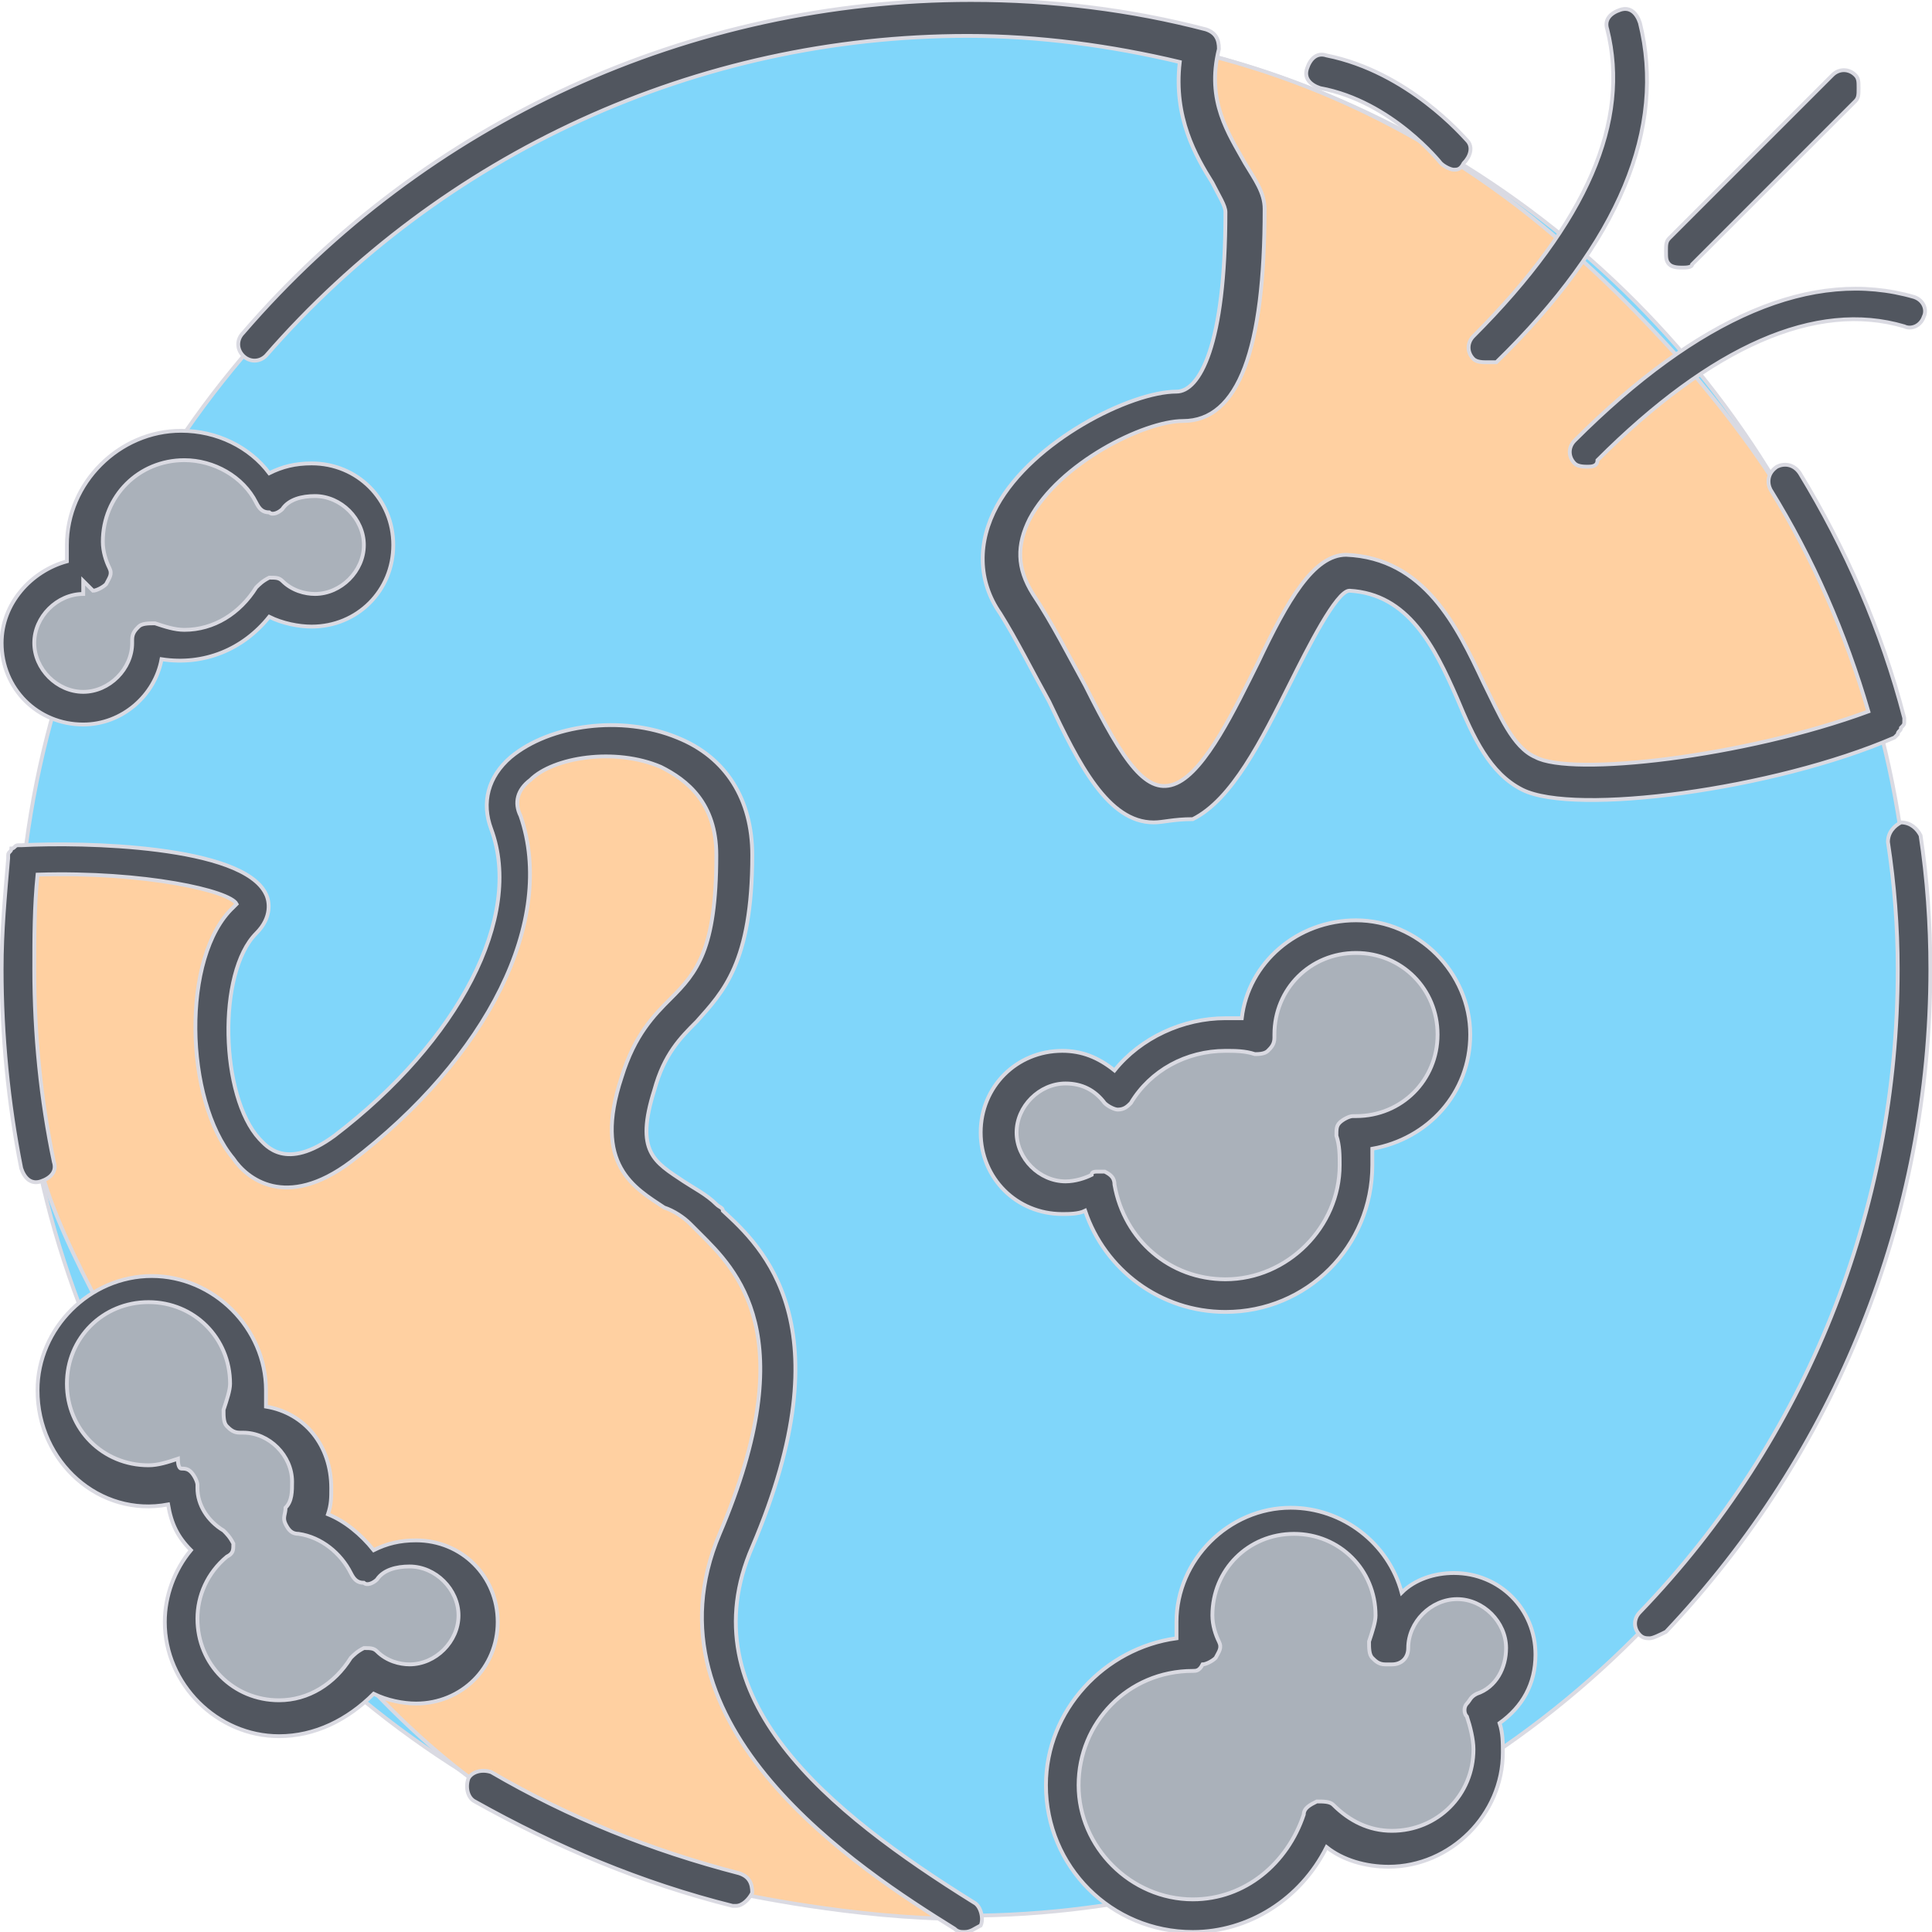 <!DOCTYPE svg PUBLIC "-//W3C//DTD SVG 1.1//EN" "http://www.w3.org/Graphics/SVG/1.1/DTD/svg11.dtd">
<!-- Uploaded to: SVG Repo, www.svgrepo.com, Transformed by: SVG Repo Mixer Tools -->
<svg height="800px" width="800px" version="1.1" id="Layer_1" xmlns="http://www.w3.org/2000/svg" xmlns:xlink="http://www.w3.org/1999/xlink" viewBox="0 0 505.174 505.174" xml:space="preserve" fill="#dadae2" stroke="#dadae2">
<g id="SVGRepo_bgCarrier" stroke-width="0"/>
<g id="SVGRepo_tracerCarrier" stroke-linecap="round" stroke-linejoin="round"/>
<g id="SVGRepo_iconCarrier"> <g transform="translate(1 1)"> <circle style="fill:#80D6FA;" cx="251.16" cy="252.44" r="247.467"/> <path style="fill:#AAB1BA;" d="M379.16,415.427c9.387,0,17.067,7.68,17.067,17.067c0,6.827-4.267,12.8-10.24,16.213 c0.853,3.413,1.707,5.973,1.707,9.387c0,14.507-11.093,25.6-25.6,25.6c-7.68,0-13.653-3.413-18.773-7.68 c-4.267,14.507-17.067,24.747-32.427,24.747c-18.773,0-34.133-15.36-34.133-34.133s15.36-34.133,34.133-34.133 c0.853,0,0.853,0,1.707,0c-0.853-2.56-1.707-5.973-1.707-8.533c0-14.507,11.093-25.6,25.6-25.6c14.507,0,25.6,11.093,25.6,25.6 c0,3.413-0.853,5.973-1.707,8.533c0.853,0,0.853,0,1.707,0C362.094,423.107,369.774,415.427,379.16,415.427z M353.56,244.76 c14.507,0,25.6,11.093,25.6,25.6c0,14.507-11.093,25.6-25.6,25.6c-0.853,0-0.853,0-0.853,0c0.853,2.56,0.853,5.973,0.853,8.533 c0,18.773-15.36,34.133-34.133,34.133c-17.067,0-30.72-11.947-33.28-28.16c-2.56,1.707-5.973,2.56-9.387,2.56 c-9.387,0-17.067-7.68-17.067-17.067s7.68-17.067,17.067-17.067c5.973,0,11.093,2.56,13.653,7.68 c5.973-9.387,16.213-16.213,29.013-16.213c3.413,0,5.973,0.853,8.533,1.707c0-0.853,0-0.853,0-1.707 C327.96,256.707,339.054,244.76,353.56,244.76z M80.494,125.294c9.387,0,17.067,7.68,17.067,17.067s-7.68,17.067-17.067,17.067 c-4.267,0-8.533-1.707-11.947-5.12c-4.267,7.68-12.8,13.653-22.187,13.653c-3.413,0-5.973-0.853-8.533-1.707 c0,0.853,0,0.853,0,1.707c0,9.387-7.68,17.067-17.067,17.067s-17.067-7.68-17.067-17.067s7.68-17.067,17.067-17.067 c0.853,0,0.853,0,1.707,0c-0.853-2.56-1.707-5.973-1.707-8.533c0-14.507,11.093-25.6,25.6-25.6c9.387,0,17.92,5.12,22.187,13.653 C71.96,127,76.227,125.294,80.494,125.294z M46.36,387.267c-2.56,0.853-5.973,1.707-8.533,1.707c-14.507,0-25.6-20.48-25.6-25.6 c0-14.507,11.093-25.6,25.6-25.6s25.6,11.093,25.6,25.6c0,3.413-0.853,5.973-1.707,8.533c0.853,0,0.853,0,1.707,0 c9.387,0,17.067,7.68,17.067,17.067c0,3.413-0.853,6.827-2.56,9.387c6.827,1.707,12.8,6.827,16.213,12.8 c3.413-3.413,6.827-5.12,11.947-5.12c9.387,0,17.067,7.68,17.067,17.067s-7.68,17.067-17.067,17.067 c-4.267,0-8.533-1.707-11.947-5.12c-4.267,7.68-12.8,13.653-22.187,13.653c-14.507,0-25.6-11.093-25.6-25.6 c0-7.68,3.413-14.507,8.533-19.627c-5.12-2.56-8.533-8.533-8.533-14.507C46.36,388.12,46.36,388.12,46.36,387.267z"/> <path style="fill:#FFD0A1;" d="M440.6,95.427c15.36,17.92,23.04,30.72,23.04,30.72c11.947,19.627,20.48,40.107,26.453,62.293 c-31.573,13.653-81.92,19.627-93.867,13.653c-17.067-8.533-17.067-51.2-46.933-52.907c-11.947-0.853-25.6,51.2-42.667,59.733 c-17.067,8.533-25.6-25.6-42.667-51.2s25.6-51.2,42.667-51.2c17.067,0,17.067-42.667,17.067-51.2s-17.067-18.773-11.947-42.667 c40.107,9.387,73.387,29.867,97.28,51.2C421.827,74.947,432.067,86.04,440.6,95.427z M251.16,500.76 c-29.013,0-59.733-6.827-59.733-6.827c-23.893-5.973-46.933-12.8-65.707-27.307c-11.093-7.68-22.187-17.92-32.427-29.013 c0,0,0.853-0.853,0.853-1.707c3.413,3.413,6.827,5.12,11.947,5.12c9.387,0,17.067-7.68,17.067-17.067s-7.68-17.067-17.067-17.067 c-4.267,0-8.533,1.707-11.947,5.12c-3.413-5.973-9.387-11.093-16.213-12.8c1.707-2.56,2.56-5.973,2.56-9.387 c0-9.387-7.68-17.067-17.067-17.067c-0.853,0-0.853,0-1.707,0c0.853-2.56,1.707-5.973,1.707-8.533c0-14.507-11.093-25.6-25.6-25.6 c-4.267,0-8.533,0.853-11.947,3.413c-7.68-14.507-13.653-27.307-16.213-37.547c-4.267-16.213-5.12-33.28-5.12-51.2 c0-10.24,0.853-18.773,1.707-29.013c31.573-1.707,69.12,4.267,58.027,16.213c-17.067,17.067-8.533,85.333,25.6,59.733 c34.133-25.6,51.2-59.733,42.667-85.333s59.733-34.133,59.733,8.533s-17.067,34.133-25.6,59.733 c-8.533,25.6,8.533,25.6,17.067,34.133c8.533,8.533,34.133,25.6,8.533,85.333C172.654,447,217.88,480.28,251.16,500.76z"/> </g> <path style="fill:#51565F;" d="M252.16,505.174c-0.853,0-1.707,0-2.56-0.853c-24.747-15.36-82.773-52.907-61.44-103.253 c22.187-52.053,4.267-69.12-5.12-78.507c-0.853-0.853-1.707-1.707-2.56-2.56c-1.707-1.707-4.267-3.413-6.827-4.267 c-7.68-5.12-18.773-11.093-11.093-34.133c3.413-11.093,8.533-16.213,12.8-20.48c6.827-6.827,11.947-12.8,11.947-37.547 c0-13.653-7.68-19.627-14.507-23.04c-11.947-5.12-28.16-2.56-34.133,3.413c-3.413,2.56-4.267,5.973-2.56,9.387 c9.387,27.307-8.533,63.147-44.373,90.453c-17.067,12.8-27.307,4.267-30.72-0.853c-12.8-15.36-13.653-52.907,0-65.707 c0.853-0.853,0.853-0.853,0.853-0.853c-1.707-3.413-23.893-8.533-52.053-7.68C8.96,237.227,8.96,244.907,8.96,253.44 c0,17.067,1.707,34.133,5.12,50.347c0.853,2.56-0.853,4.267-3.413,5.12c-2.56,0.853-4.267-0.853-5.12-3.413 c-3.413-17.067-5.12-34.987-5.12-52.053c0-10.24,0.853-18.773,1.707-29.013v-0.853c0-0.853,0.853-0.853,0.853-1.707l0,0l0,0 c0.853,0,0.853-0.853,1.707-0.853h0.853c16.213-0.853,58.027,0,64,12.8c0.853,1.707,1.707,5.973-2.56,10.24 c-10.24,10.24-9.387,42.667,0.853,53.76c1.707,1.707,6.827,8.533,19.627-0.853c32.427-24.747,49.493-57.173,40.96-80.213 c-2.56-6.827-0.853-13.653,5.12-18.773c10.24-8.533,29.013-11.093,43.52-5.12c12.8,5.12,19.627,16.213,19.627,30.72 c0,28.16-7.68,35.84-14.507,43.52c-4.267,4.267-8.533,8.533-11.093,17.92c-5.12,16.213,0,18.773,7.68,23.893 c2.56,1.707,5.973,3.413,8.533,5.973c0.853,0.853,1.707,0.853,1.707,1.707c10.24,9.387,32.427,29.867,7.68,87.893 c-17.067,39.253,19.627,69.12,58.027,93.013c1.707,0.853,2.56,4.267,1.707,5.973C254.72,504.32,253.867,505.174,252.16,505.174z M311.894,505.174c-21.333,0-38.4-17.067-38.4-38.4c0-19.627,15.36-35.84,34.133-38.4c0-1.707,0-3.413,0-4.267 c0-16.213,13.653-29.867,29.867-29.867c13.653,0,25.6,9.387,29.013,22.187c3.413-3.413,8.533-5.12,13.653-5.12 c11.947,0,21.333,9.387,21.333,21.333c0,7.68-3.413,13.653-9.387,17.92c0.853,2.56,0.853,5.12,0.853,7.68 c0,16.213-13.653,29.867-29.867,29.867c-5.973,0-11.947-1.707-16.213-5.12C340.054,496.64,326.4,505.174,311.894,505.174z M311.894,436.907c-17.067,0-29.867,13.653-29.867,29.867c0,16.213,13.653,29.867,29.867,29.867 c13.653,0,24.747-9.387,29.013-22.187c0-1.707,1.707-2.56,3.413-3.413c1.707,0,3.413,0,4.267,0.853 c4.267,4.267,9.387,6.827,15.36,6.827c11.947,0,21.333-9.387,21.333-21.333c0-2.56-0.853-5.973-1.707-8.533 c-0.853-0.853-0.853-2.56,0-3.413c0.853-0.853,0.853-1.707,2.56-2.56c5.12-1.707,7.68-6.827,7.68-11.947 c0-6.827-5.973-12.8-12.8-12.8c-6.827,0-12.8,5.973-12.8,12.8c0,2.56-1.707,4.267-4.267,4.267c0,0-0.853,0-1.707,0 c-1.707,0-2.56-0.853-3.413-1.707c-0.853-0.853-0.853-2.56-0.853-4.267c0.853-2.56,1.707-5.12,1.707-6.827 c0-11.947-9.387-21.333-21.333-21.333s-21.333,9.387-21.333,21.333c0,2.56,0.853,5.12,1.707,6.827c0.853,1.707,0,2.56-0.853,4.267 c-0.853,0.853-2.56,1.707-3.413,1.707C313.6,436.907,312.747,436.907,311.894,436.907L311.894,436.907z M192.427,498.347h-0.853 c-23.893-5.973-46.08-15.36-67.413-27.307c-1.707-0.853-2.56-3.413-1.707-5.973c0.853-1.707,3.413-2.56,5.973-1.707 c20.48,11.947,41.813,20.48,64.853,26.453c2.56,0.853,3.413,2.56,3.413,5.12C195.84,496.64,194.134,498.347,192.427,498.347z M72.96,453.974c-16.213,0-29.867-13.653-29.867-29.867c0-6.827,2.56-13.653,6.827-18.773c-3.413-3.413-5.12-6.827-5.973-11.947 C26.027,396.8,9.813,382.294,9.813,363.52c0-16.213,13.653-29.867,29.867-29.867s29.867,13.653,29.867,29.867 c0,1.707,0,3.413,0,4.267c10.24,1.707,17.067,10.24,17.067,21.333c0,2.56,0,4.267-0.853,6.827c4.267,1.707,8.533,5.12,11.947,9.387 c3.413-1.707,6.827-2.56,11.093-2.56c11.947,0,21.333,9.387,21.333,21.333s-9.387,21.333-21.333,21.333 c-3.413,0-7.68-0.853-11.093-2.56C90.88,449.707,82.347,453.974,72.96,453.974z M47.36,384c0.853,0,1.707,0,2.56,0.853 c0.853,0.853,1.707,2.56,1.707,3.413v0.853c0,4.267,2.56,8.533,6.827,11.093c0.853,0.853,1.707,1.707,2.56,3.413 c0,1.707,0,2.56-1.707,3.413c-5.12,4.267-7.68,10.24-7.68,16.213c0,11.947,9.387,21.333,21.333,21.333 c7.68,0,14.507-4.267,18.773-11.093c0.853-0.853,1.707-1.707,3.413-2.56c1.707,0,2.56,0,3.413,0.853 c2.56,2.56,5.973,3.413,8.533,3.413c6.827,0,12.8-5.973,12.8-12.8c0-6.827-5.973-12.8-12.8-12.8c-3.413,0-6.827,0.853-8.533,3.413 c-0.853,0.853-2.56,1.707-3.413,0.853c-1.707,0-2.56-0.853-3.413-2.56c-2.56-5.12-7.68-9.387-13.653-10.24 c-1.707,0-2.56-0.853-3.413-2.56c-0.853-1.707,0-2.56,0-4.267c1.707-1.707,1.707-4.267,1.707-6.827c0-6.827-5.973-12.8-12.8-12.8 H62.72c-1.707,0-2.56-0.853-3.413-1.707c-0.853-0.853-0.853-2.56-0.853-4.267c0.853-2.56,1.707-5.12,1.707-6.827 c0-11.947-9.387-21.333-21.333-21.333s-21.333,9.387-21.333,21.333c0,11.947,9.387,21.333,21.333,21.333 c2.56,0,5.12-0.853,7.68-1.707C46.507,384,47.36,384,47.36,384z M431.36,428.374c-0.853,0-1.707,0-2.56-0.853 c-1.707-1.707-1.707-4.267,0-5.973c43.52-45.227,67.413-104.96,67.413-168.107c0-11.093-0.853-22.187-2.56-33.28 c0-2.56,1.707-4.267,3.413-5.12c2.56,0,4.267,1.707,5.12,3.413c1.707,11.093,2.56,23.04,2.56,34.987 c0,64.853-24.747,126.293-69.12,173.227C433.92,427.52,432.214,428.374,431.36,428.374z M320.427,343.04 c-17.067,0-31.573-11.093-36.693-26.453c-1.707,0.853-4.267,0.853-5.973,0.853c-11.947,0-21.333-9.387-21.333-21.333 c0-11.947,9.387-21.333,21.333-21.333c5.12,0,9.387,1.707,13.653,5.12c6.827-8.533,17.92-13.653,29.013-13.653 c1.707,0,2.56,0,4.267,0c1.707-14.507,14.507-25.6,29.867-25.6c16.213,0,29.867,13.653,29.867,29.867 c0,15.36-11.093,27.307-25.6,29.867c0,1.707,0,3.413,0,4.267C358.827,325.974,341.76,343.04,320.427,343.04z M287.147,306.347 c0.853,0,0.853,0,1.707,0c1.707,0.853,2.56,1.707,2.56,3.413c2.56,14.507,14.507,24.747,29.013,24.747 c16.213,0,29.867-13.653,29.867-29.867c0-2.56,0-5.12-0.853-7.68c0-1.707,0-2.56,0.853-3.413s2.56-1.707,3.413-1.707h0.853l0,0 c11.947,0,21.333-9.387,21.333-21.333s-9.387-21.333-21.333-21.333c-11.947,0-21.333,9.387-21.333,21.333v0.853 c0,1.707-0.853,2.56-1.707,3.413c-0.853,0.853-2.56,0.853-3.413,0.853c-2.56-0.853-5.12-0.853-7.68-0.853 c-10.24,0-19.627,5.12-24.747,13.653c-0.853,0.853-1.707,1.707-3.413,1.707c-0.853,0-2.56-0.853-3.413-1.707 c-2.56-3.413-5.973-5.12-10.24-5.12c-6.827,0-12.8,5.973-12.8,12.8s5.973,12.8,12.8,12.8c2.56,0,5.12-0.853,6.827-1.707 C285.44,306.347,286.294,306.347,287.147,306.347z M301.654,215.04c-11.947,0-19.627-15.36-27.307-31.573 c-4.267-7.68-8.533-16.213-12.8-23.04c-5.973-8.533-5.973-18.773-0.853-28.16C270.08,115.2,295.68,102.4,307.627,102.4 c5.973,0,12.8-11.947,12.8-46.933c0-1.707-1.707-4.267-3.413-7.68c-4.267-6.827-10.24-17.067-8.533-31.573 c-17.92-4.267-36.693-6.827-55.467-6.827c-70.827,0-137.387,30.72-183.467,83.627c-1.707,1.707-4.267,1.707-5.973,0 c-1.707-1.707-1.707-4.267,0-5.973C111.36,31.573,180.48,0,253.867,0c21.333,0,41.813,2.56,61.44,7.68 c2.56,0.853,3.413,2.56,3.413,5.12c-3.413,13.653,2.56,22.187,6.827,29.867c2.56,4.267,5.12,7.68,5.12,11.947 c0,36.693-6.827,55.467-21.333,55.467c-10.24,0-32.427,11.093-40.107,25.6c-3.413,6.827-3.413,12.8,0.853,19.627 c5.12,7.68,9.387,16.213,13.653,23.893c10.24,20.48,16.213,29.013,23.893,25.6c7.68-3.413,15.36-19.627,21.333-31.573 c7.68-16.213,14.507-28.16,23.04-28.16l0,0c20.48,0.853,29.013,18.773,35.84,33.28c4.267,8.533,7.68,17.067,13.653,19.627 c9.387,5.12,54.613,0,87.04-11.947c-5.973-20.48-14.507-40.107-25.6-58.027c-0.853-1.707-0.853-4.267,1.707-5.973 c1.707-0.853,4.267-0.853,5.973,1.707c11.947,19.627,21.333,40.96,27.307,64v0.853c0,0.853,0,0.853-0.853,1.707 c0,0.853-0.853,0.853-0.853,1.707l-0.853,0.853c-31.573,13.653-83.627,20.48-97.28,13.653c-8.533-4.267-12.8-13.653-17.067-23.893 c-5.973-13.653-12.8-27.307-28.16-28.16c-3.413,0-11.093,15.36-15.36,23.893c-7.68,15.36-15.36,30.72-25.6,35.84 C306.774,214.187,304.214,215.04,301.654,215.04z M21.76,189.44c-11.947,0-21.333-9.387-21.333-21.333 c0-10.24,7.68-18.773,17.067-21.333c0-1.707,0-3.413,0-4.267c0-16.213,13.653-29.867,29.867-29.867 c9.387,0,17.92,4.267,23.04,11.093c3.413-1.707,6.827-2.56,11.093-2.56c11.947,0,21.333,9.387,21.333,21.333 c0,11.947-9.387,21.333-21.333,21.333c-3.413,0-7.68-0.853-11.093-2.56c-6.827,8.533-17.067,12.8-28.16,11.093 C40.534,181.76,32,189.44,21.76,189.44z M21.76,151.894v3.413c-6.827,0-12.8,5.973-12.8,12.8s5.973,12.8,12.8,12.8 s12.8-5.973,12.8-12.8v-0.853c0-1.707,0.853-2.56,1.707-3.413c0.853-0.853,2.56-0.853,4.267-0.853c2.56,0.853,5.12,1.707,7.68,1.707 c7.68,0,14.507-4.267,18.773-11.093c0.853-0.853,1.707-1.707,3.413-2.56c1.707,0,2.56,0,3.413,0.853 c2.56,2.56,5.973,3.413,8.533,3.413c6.827,0,12.8-5.973,12.8-12.8c0-6.827-5.973-12.8-12.8-12.8c-3.413,0-6.827,0.853-8.533,3.413 c-0.853,0.853-2.56,1.707-3.413,0.853c-1.707,0-2.56-0.853-3.413-2.56c-3.413-6.827-11.093-11.093-18.773-11.093 c-11.947,0-21.333,9.387-21.333,21.333c0,2.56,0.853,5.12,1.707,6.827c0.853,1.707,0,2.56-0.853,4.267 c-0.853,0.853-2.56,1.707-3.413,1.707L21.76,151.894L21.76,151.894z M415.147,122.027c-0.853,0-2.56,0-3.413-0.853 c-1.707-1.707-1.707-4.267,0-5.973c32.427-32.427,62.293-45.227,88.747-37.547c2.56,0.853,3.413,3.413,2.56,5.12 c-0.853,2.56-3.413,3.413-5.12,2.56c-23.04-6.827-50.347,5.12-80.213,34.987C417.707,122.027,416,122.027,415.147,122.027z M388.694,94.72c-0.853,0-2.56,0-3.413-0.853c-1.707-1.707-1.707-4.267,0-5.973c29.867-29.867,40.96-56.32,34.987-80.213 c-0.853-2.56,0.853-4.267,3.413-5.12c2.56-0.853,4.267,0.853,5.12,3.413c6.827,27.307-5.12,57.173-37.547,88.747 C390.4,94.72,389.547,94.72,388.694,94.72z M439.894,69.974c-0.853,0-2.56,0-3.413-0.853c-0.853-0.853-0.853-1.707-0.853-3.413 c0-1.707,0-2.56,0.853-3.413l42.667-42.667c1.707-1.707,4.267-1.707,5.973,0c0.853,0.853,0.853,1.707,0.853,3.413 s0,2.56-0.853,3.413L442.454,69.12C442.454,69.974,440.747,69.974,439.894,69.974z M380.16,44.374c-0.853,0-2.56-0.853-3.413-1.707 c0,0-12.8-16.213-31.573-19.627c-2.56-0.853-4.267-2.56-3.413-5.12c0.853-2.56,2.56-4.267,5.12-3.413 c21.333,4.267,35.84,21.333,36.693,22.187c1.707,1.707,0.853,4.267-0.853,5.973C381.867,44.374,381.014,44.374,380.16,44.374z"/> </g>
</svg>